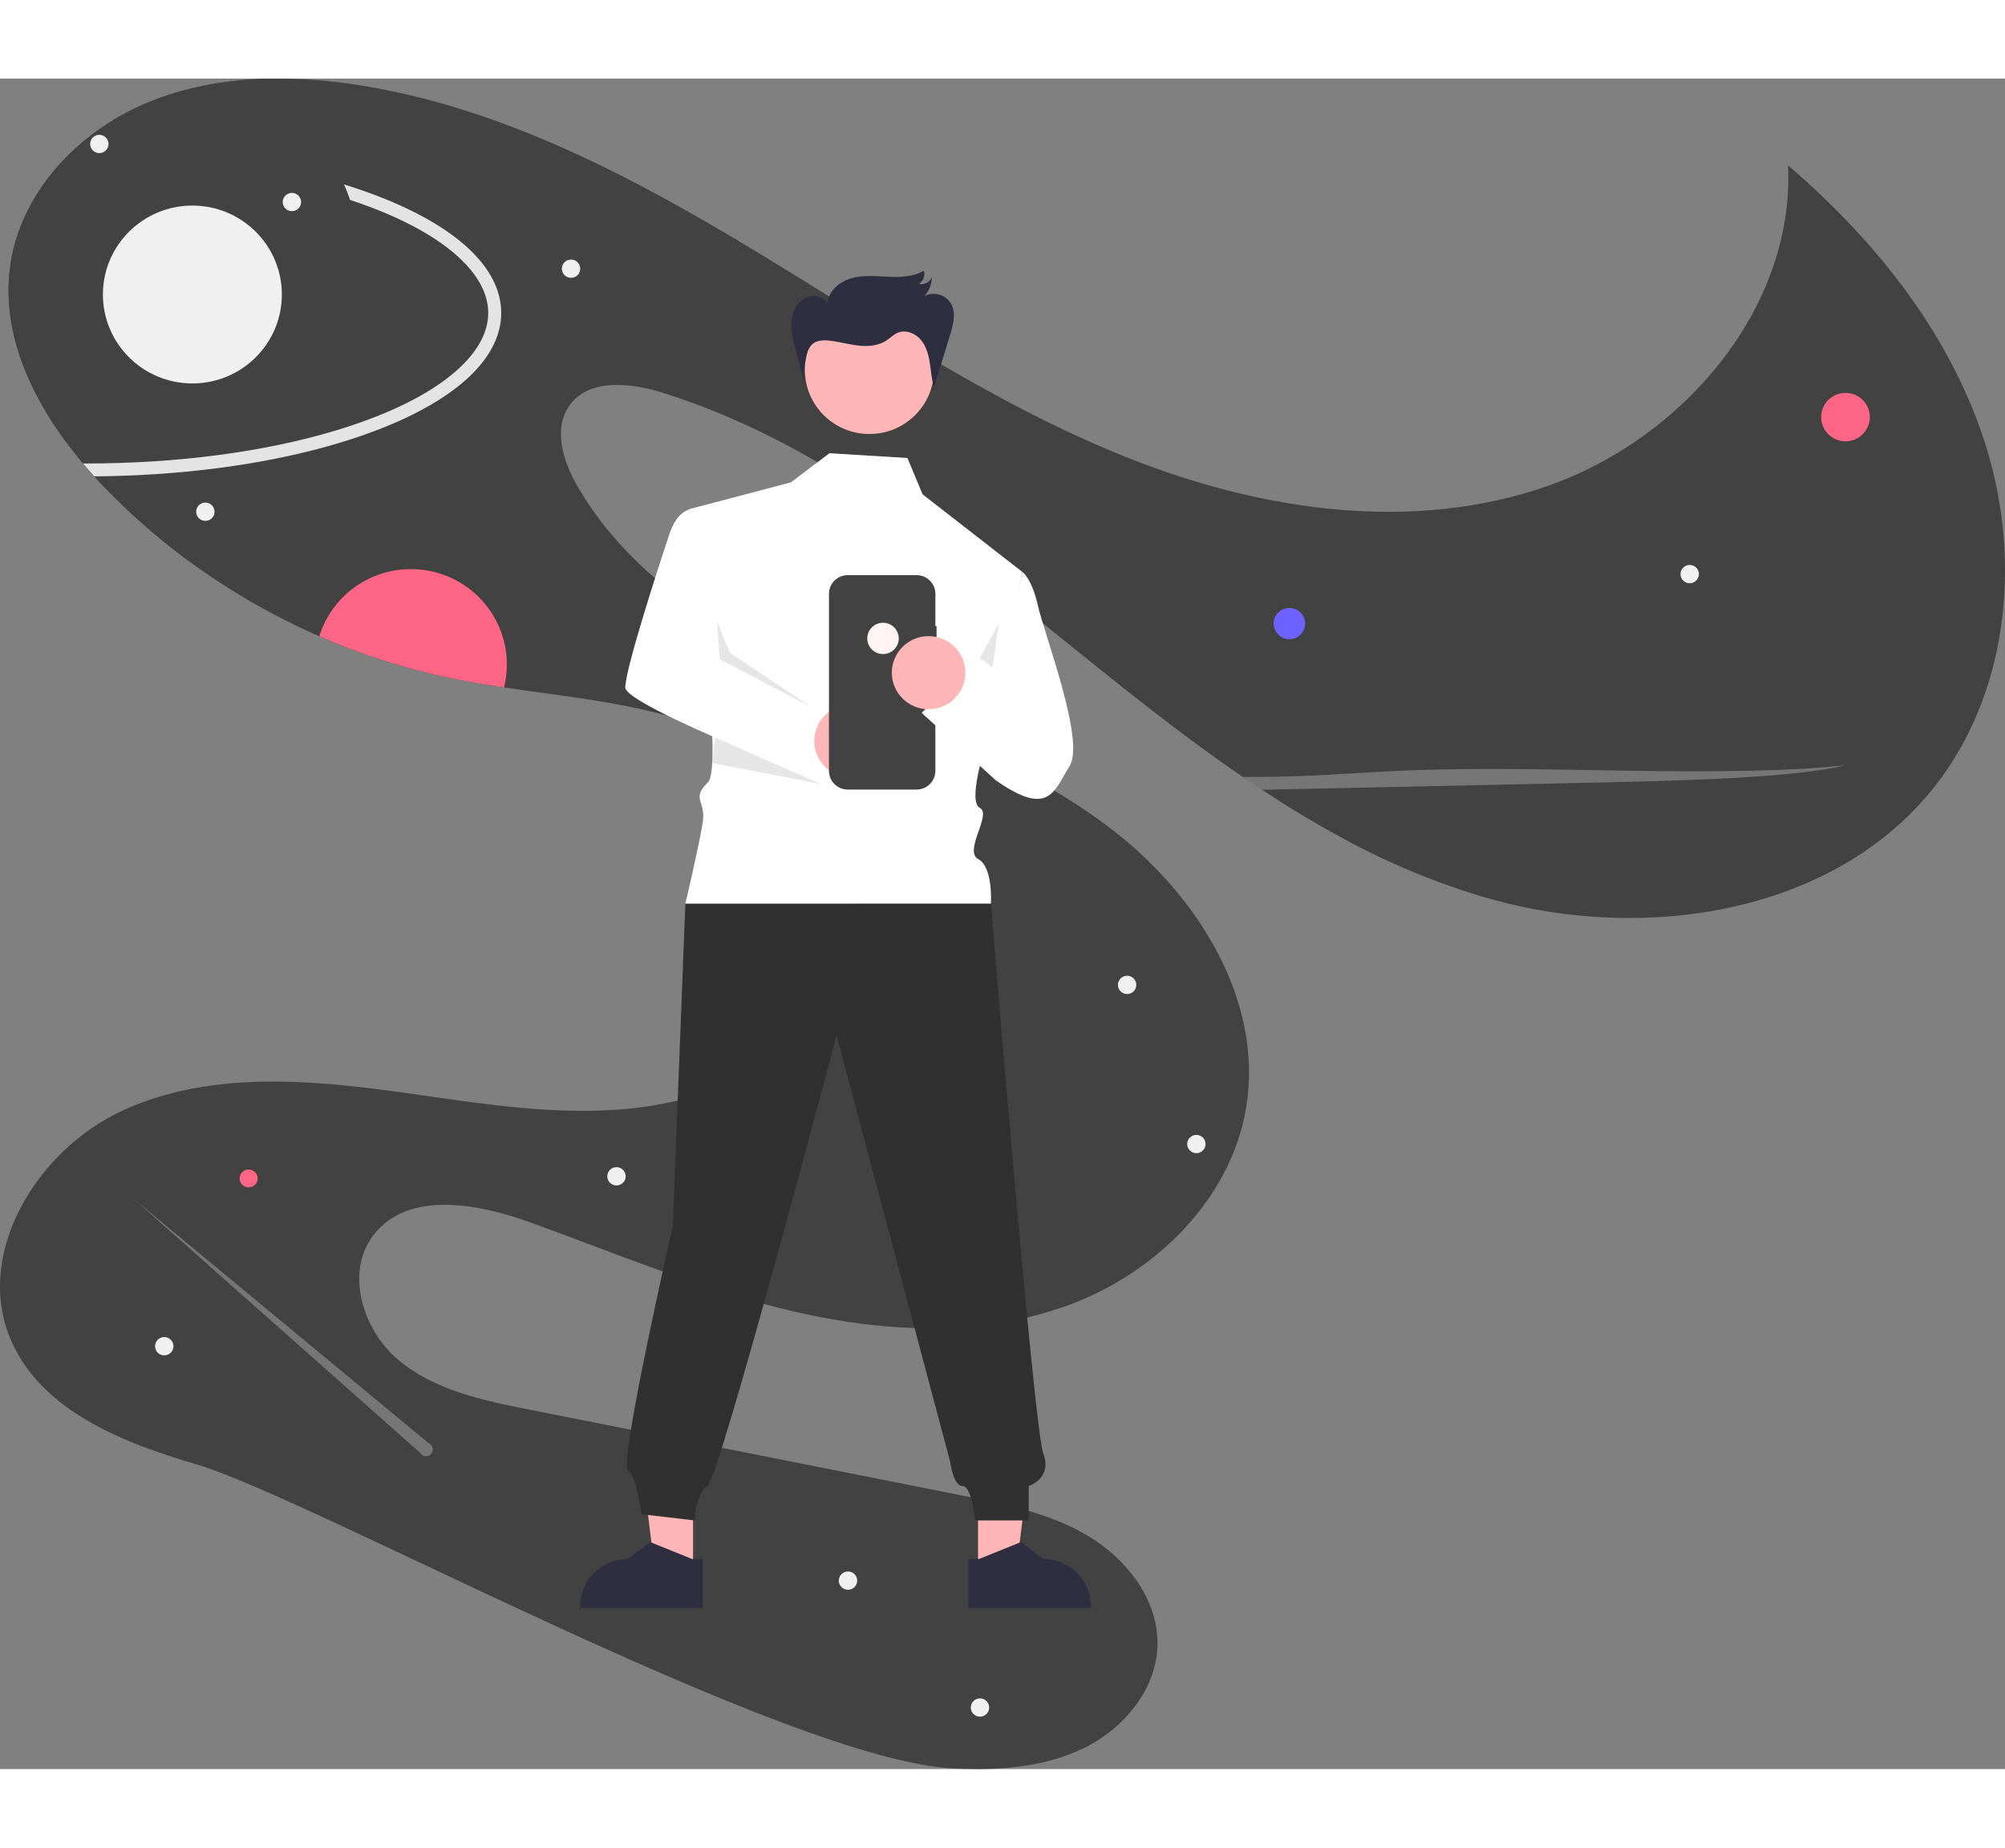 <svg width="1476" height="1360" viewBox="0 0 1376 1160" fill="none" xmlns="http://www.w3.org/2000/svg">
<rect x="0" y="0" width="1376" height="1160" fill="#808080" stroke="none"/>
<g clip-path="url(#clip0)">
<path d="M1327.84 485.634C1259.03 573.092 1129.19 593.119 1021.75 562.658C986.599 552.448 952.685 538.416 920.627 520.818C902.006 510.768 883.83 499.743 866.025 487.995C861.644 485.117 857.264 482.195 852.928 479.214C849.973 477.207 847.028 475.175 844.093 473.119C807.325 447.41 771.999 419.207 737.265 391.166C650.559 321.167 561.478 249.013 454.947 215.615C433 208.737 404.608 205.52 391.035 223.997C379.26 240.04 386.447 262.753 396.411 279.961C433.371 343.703 500.461 383.949 567.61 414.897C634.759 445.846 705.889 470.92 764.261 516.169C822.635 561.419 867.198 633.336 855.259 705.933C844.968 768.493 793.575 819.321 733.82 841.474C674.066 863.611 607.422 860.527 545.306 846.152C483.191 831.763 424.224 806.659 364.276 785.023C328.133 771.962 280.882 762.93 256.9 792.815C236.645 818.067 248.287 857.9 272.952 878.916C297.617 899.932 330.999 906.971 362.851 913.288C461.748 932.917 560.646 952.54 659.544 972.159C689.881 978.166 720.931 984.453 747.363 1000.45C773.795 1016.43 795.119 1044.36 794.362 1075.1C793.604 1105.4 771.286 1132.17 743.932 1145.58C716.595 1158.99 685.025 1161.05 654.569 1159.61C540.436 1154.17 213.228 973.96 134.748 950.922C84.319 936.134 29.183 914.41 7.919 866.622C-18.558 807.131 25.011 735.154 84.483 707.984C143.94 680.799 212.871 686.82 277.674 695.971C342.478 705.121 409.418 716.765 472.5 699.38C535.579 681.995 593.374 625.322 587.152 560.562C581.732 504.215 530.665 461.755 476.924 443.041C434.856 428.386 390.1 424.402 345.908 417.805C333.642 415.989 321.421 413.953 309.319 411.444C278.325 404.99 248.091 395.345 219.108 382.665C188.694 369.387 159.8 352.906 132.922 333.505C111.484 318.053 91.45 300.764 73.049 281.836C70.242 278.943 67.465 275.986 64.718 272.966C62.105 270.073 59.521 267.121 56.997 264.111C24.149 225.104 -0.115 177.066 7.162 127.566C14.423 78.199 53.136 37.097 99.228 17.351C125.868 5.942 154.602 0.836 183.692 0.098C204.963 -0.324 226.227 1.197 247.218 4.644C344.348 20.081 433.356 66.983 517.419 117.767C601.467 168.55 683.377 224.293 774.745 260.495C866.114 296.712 970.12 312.046 1062.81 279.297C1155.5 246.563 1231.65 157.245 1227.12 59.589C1288.6 112.203 1340.84 178.335 1363.97 255.61C1387.11 332.885 1377.81 422.114 1327.84 485.634Z" fill="#424242"/>
<path d="M884.896 384.709C890.864 384.709 895.703 379.9 895.703 373.968C895.703 368.036 890.864 363.228 884.896 363.228C878.927 363.228 874.089 368.036 874.089 373.968C874.089 379.9 878.927 384.709 884.896 384.709Z" fill="#6C63FF"/>
<path d="M1266.53 248.894C1275.76 248.894 1283.24 241.459 1283.24 232.288C1283.24 223.117 1275.76 215.682 1266.53 215.682C1257.3 215.682 1249.82 223.117 1249.82 232.288C1249.82 241.459 1257.3 248.894 1266.53 248.894Z" fill="#FF6584"/>
<path d="M170.636 760.87C174.046 760.87 176.81 758.123 176.81 754.735C176.81 751.346 174.046 748.599 170.636 748.599C167.227 748.599 164.463 751.346 164.463 754.735C164.463 758.123 167.227 760.87 170.636 760.87Z" fill="#FF6584"/>
<path d="M347.838 402.013C347.842 407.335 347.194 412.638 345.908 417.804C333.642 415.989 321.421 413.952 309.319 411.444C278.325 404.99 248.091 395.345 219.108 382.665C223.769 367.709 233.671 354.909 247.017 346.59C260.363 338.271 276.268 334.984 291.844 337.325C307.421 339.666 321.636 347.48 331.91 359.35C342.184 371.219 347.835 386.356 347.838 402.013Z" fill="#FF6584"/>
<path d="M1159.61 346.299C1163.1 346.299 1165.93 343.49 1165.93 340.024C1165.93 336.558 1163.1 333.749 1159.61 333.749C1156.12 333.749 1153.3 336.558 1153.3 340.024C1153.3 343.49 1156.12 346.299 1159.61 346.299Z" fill="#F0F0F0"/>
<path d="M581.967 1036.99C585.454 1036.99 588.281 1034.18 588.281 1030.72C588.281 1027.25 585.454 1024.44 581.967 1024.44C578.48 1024.44 575.653 1027.25 575.653 1030.72C575.653 1034.18 578.48 1036.99 581.967 1036.99Z" fill="#F0F0F0"/>
<path d="M672.548 1124.07C676.035 1124.07 678.862 1121.26 678.862 1117.79C678.862 1114.33 676.035 1111.52 672.548 1111.52C669.061 1111.52 666.234 1114.33 666.234 1117.79C666.234 1121.26 669.061 1124.07 672.548 1124.07Z" fill="#F0F0F0"/>
<path d="M112.723 876.125C116.21 876.125 119.037 873.316 119.037 869.85C119.037 866.384 116.21 863.575 112.723 863.575C109.236 863.575 106.409 866.384 106.409 869.85C106.409 873.316 109.236 876.125 112.723 876.125Z" fill="#F0F0F0"/>
<path d="M423.077 759.534C426.564 759.534 429.391 756.725 429.391 753.259C429.391 749.793 426.564 746.984 423.077 746.984C419.59 746.984 416.763 749.793 416.763 753.259C416.763 756.725 419.59 759.534 423.077 759.534Z" fill="#F0F0F0"/>
<path d="M391.893 136.73C395.381 136.73 398.207 133.921 398.207 130.455C398.207 126.989 395.381 124.18 391.893 124.18C388.406 124.18 385.579 126.989 385.579 130.455C385.579 133.921 388.406 136.73 391.893 136.73Z" fill="#F0F0F0"/>
<path d="M773.525 628.185C777.012 628.185 779.839 625.375 779.839 621.909C779.839 618.444 777.012 615.634 773.525 615.634C770.038 615.634 767.211 618.444 767.211 621.909C767.211 625.375 770.038 628.185 773.525 628.185Z" fill="#F0F0F0"/>
<path d="M821.043 737.396C824.53 737.396 827.357 734.587 827.357 731.121C827.357 727.656 824.53 724.846 821.043 724.846C817.556 724.846 814.729 727.656 814.729 731.121C814.729 734.587 817.556 737.396 821.043 737.396Z" fill="#F0F0F0"/>
<path d="M251.91 150.486C251.957 182.17 244.424 213.411 229.933 241.634C228.018 245.353 225.988 249.008 223.845 252.599C202.625 288.215 170.876 316.465 132.922 333.505C111.484 318.053 91.45 300.764 73.049 281.835C70.242 278.943 67.465 275.986 64.718 272.966C62.105 270.073 59.521 267.121 56.997 264.111C24.149 225.104 -0.115 177.066 7.162 127.566C14.422 78.199 53.136 37.097 99.228 17.35C125.868 5.942 154.602 0.836 183.692 0.098C206.437 20.062 224.369 44.859 236.155 72.65C237.64 76.148 239.006 79.69 240.298 83.276C248.005 104.855 251.932 127.588 251.91 150.486Z" fill="#424242"/>
<path d="M343.977 160.817C343.977 191.558 313.774 220.072 258.92 241.132C247.946 245.353 236.2 249.175 223.845 252.599C177.604 265.409 122.571 272.508 64.718 272.966C62.105 270.073 59.521 267.121 56.997 264.111C57.62 264.125 58.244 264.125 58.867 264.125C121.695 264.125 181.301 256.215 229.933 241.633C238.917 238.933 247.53 236.011 255.712 232.867C306.141 213.519 335.067 187.249 335.067 160.817C335.067 134.384 306.141 108.129 255.712 88.766C250.723 86.847 245.585 85.017 240.298 83.276C239.006 79.69 237.64 76.148 236.155 72.65C244.055 75.1 251.643 77.717 258.92 80.501C313.773 101.562 343.977 130.09 343.977 160.817Z" fill="#E4E4E4"/>
<path d="M68.175 51.132C71.662 51.132 74.489 48.322 74.489 44.856C74.489 41.391 71.662 38.581 68.175 38.581C64.688 38.581 61.861 41.391 61.861 44.856C61.861 48.322 64.688 51.132 68.175 51.132Z" fill="#F0F0F0"/>
<path d="M200.335 90.979C203.822 90.979 206.649 88.17 206.649 84.704C206.649 81.238 203.822 78.429 200.335 78.429C196.848 78.429 194.021 81.238 194.021 84.704C194.021 88.17 196.848 90.979 200.335 90.979Z" fill="#F0F0F0"/>
<path d="M132.028 209.189C165.938 209.189 193.428 181.867 193.428 148.165C193.428 114.463 165.938 87.141 132.028 87.141C98.117 87.141 70.627 114.463 70.627 148.165C70.627 181.867 98.117 209.189 132.028 209.189Z" fill="#F0F0F0"/>
<path opacity="0.3" d="M1265.94 471.141C1252.16 475.185 1221.77 478.166 1188.36 479.996C1154.97 481.812 1118.33 482.609 1082.16 483.376C1018.84 484.734 955.528 486.096 892.22 487.464C883.518 487.656 874.786 487.833 866.025 487.995C861.644 485.117 857.264 482.195 852.928 479.214C860.694 479.258 868.461 479.214 876.167 479.066C909.089 478.417 936.961 475.864 968.709 474.654C1017.56 472.779 1070.31 474.255 1121.23 475.008C1172.15 475.775 1230.16 475.495 1265.94 471.141Z" fill="#F0F0F0"/>
<path opacity="0.3" d="M294.144 936.371L92.308 769.261L288.388 943.064C288.768 943.7 289.294 944.237 289.924 944.63C290.554 945.023 291.27 945.261 292.011 945.324C292.752 945.387 293.497 945.274 294.186 944.994C294.874 944.713 295.485 944.274 295.968 943.712C296.452 943.15 296.793 942.481 296.964 941.762C297.136 941.043 297.132 940.293 296.954 939.575C296.775 938.858 296.427 938.193 295.939 937.635C295.45 937.078 294.835 936.645 294.144 936.371H294.144Z" fill="#F0F0F0"/>
<path d="M140.937 303.5C144.424 303.5 147.251 300.69 147.251 297.225C147.251 293.759 144.424 290.949 140.937 290.949C137.45 290.949 134.623 293.759 134.623 297.225C134.623 300.69 137.45 303.5 140.937 303.5Z" fill="#F0F0F0"/>
<path d="M671.221 1024.34L697.337 1024.34L709.762 924.223L671.217 924.225L671.221 1024.34Z" fill="#FFB6B6"/>
<path d="M664.56 1015.87L671.91 1015.87L700.61 1004.27L715.992 1015.86H715.994C724.686 1015.86 733.023 1019.3 739.17 1025.41C745.316 1031.51 748.77 1039.8 748.77 1048.44V1049.5L664.561 1049.5L664.56 1015.87Z" fill="#2F2E41"/>
<path d="M475.64 1024.34L449.525 1024.34L437.1 924.223L475.645 924.225L475.64 1024.34Z" fill="#FFB6B6"/>
<path d="M482.301 1049.5L398.092 1049.5V1048.44C398.093 1039.8 401.546 1031.51 407.693 1025.41C413.839 1019.3 422.176 1015.86 430.869 1015.86H430.871L446.253 1004.27L474.952 1015.87L482.303 1015.87L482.301 1049.5Z" fill="#2F2E41"/>
<path d="M569.218 257.073L542.774 277.086L472.528 295.575C472.528 295.575 497.699 471.141 485.819 482.948C473.94 494.755 484.654 495.072 482.267 510.41C479.879 525.747 470.367 566.242 470.367 566.242H680.023C680.023 566.242 681.713 541.075 671.378 535.625C661.043 530.175 680.905 504.737 672.459 500.484C664.013 496.231 675.892 459.335 675.892 459.335L701.637 338.538L633.16 285.29L622.746 260.352L569.218 257.073Z" fill="white"/>
<path d="M602.213 413.958C607.266 413.958 611.363 409.887 611.363 404.864C611.363 399.842 607.266 395.771 602.213 395.771C597.16 395.771 593.064 399.842 593.064 404.864C593.064 409.887 597.16 413.958 602.213 413.958Z" fill="#F2F2F2"/>
<path d="M470.367 566.242L461.721 787.501C461.721 787.501 424.392 950.92 430.876 955.216C437.361 959.513 440.107 985.13 440.107 985.13L476.851 989.427C476.851 989.427 476.851 972.242 485.497 965.797C494.143 959.353 574.115 656.464 574.115 656.464L652.133 949.313C652.133 949.313 654.087 965.797 660.571 965.797C667.055 965.797 669.217 989.427 669.217 989.427H705.96V965.797C705.96 965.797 722.47 960.595 715.986 943.41C709.502 926.224 680.023 566.242 680.023 566.242H470.367Z" fill="#313030"/>
<path d="M596.677 243.888C621.148 243.888 640.986 224.172 640.986 199.851C640.986 175.53 621.148 155.814 596.677 155.814C572.206 155.814 552.368 175.53 552.368 199.851C552.368 224.172 572.206 243.888 596.677 243.888Z" fill="#FFB6B6"/>
<path opacity="0.1" d="M672.458 397.612L681.104 404.057L685.426 373.982L672.458 397.612Z" fill="black"/>
<path d="M476.672 295.404C476.672 295.404 465.865 293.256 459.381 312.589C452.897 331.923 429.121 404.96 429.121 417.848C429.121 430.737 577.186 487.607 577.186 487.607L561.779 433.892L493.963 398.515L476.672 295.404Z" fill="white"/>
<path d="M584.054 479.643C597.996 479.643 609.298 468.41 609.298 454.554C609.298 440.697 597.996 429.464 584.054 429.464C570.112 429.464 558.81 440.697 558.81 454.554C558.81 468.41 570.112 479.643 584.054 479.643Z" fill="#FFB6B6"/>
<path opacity="0.1" d="M491.987 371.907L493.963 398.515L556.674 431.228L500.896 394.045L491.987 371.907Z" fill="black"/>
<path d="M642.743 375.7H641.93V353.55C641.93 351.867 641.596 350.2 640.948 348.645C640.3 347.089 639.35 345.676 638.152 344.485C636.954 343.295 635.532 342.351 633.967 341.707C632.402 341.062 630.725 340.731 629.031 340.731H581.814C580.12 340.731 578.443 341.062 576.878 341.706C575.313 342.351 573.891 343.295 572.693 344.485C571.495 345.676 570.545 347.089 569.897 348.644C569.249 350.2 568.915 351.867 568.915 353.55V475.066C568.915 476.749 569.249 478.416 569.897 479.972C570.545 481.527 571.495 482.94 572.693 484.131C573.891 485.321 575.313 486.265 576.878 486.91C578.443 487.554 580.12 487.886 581.814 487.886H629.031C630.725 487.886 632.402 487.554 633.967 486.91C635.532 486.266 636.954 485.321 638.152 484.131C639.35 482.94 640.3 481.527 640.948 479.972C641.596 478.416 641.93 476.749 641.93 475.066V391.467H642.743V375.7Z" fill="#424242"/>
<path d="M701.637 338.538C701.637 338.538 708.122 342.834 712.444 362.167C716.767 381.501 744.865 454.538 734.058 471.723C723.251 488.908 720.061 507.25 683.317 481.472L632.472 435.205L669.216 400.834L684.346 411.575L701.637 338.538Z" fill="white"/>
<path d="M605.999 394.89C611.968 394.89 616.806 390.081 616.806 384.15C616.806 378.218 611.968 373.409 605.999 373.409C600.031 373.409 595.192 378.218 595.192 384.15C595.192 390.081 600.031 394.89 605.999 394.89Z" fill="#FFF5F5"/>
<path d="M637.284 432.769C651.226 432.769 662.528 421.537 662.528 407.68C662.528 393.824 651.226 382.591 637.284 382.591C623.342 382.591 612.04 393.824 612.04 407.68C612.04 421.537 623.342 432.769 637.284 432.769Z" fill="#FFB6B6"/>
<path opacity="0.1" d="M490.796 452.212L563.264 484.071L488.782 469.603L490.796 452.212Z" fill="black"/>
<path d="M551.975 208.627L545.891 185.616C544.304 179.612 542.703 173.486 543.06 167.289C543.416 161.091 546.062 154.695 551.315 151.338C556.569 147.98 564.589 148.773 567.97 153.993C568.612 145.658 576.242 139.247 584.336 136.975C592.431 134.704 601.025 135.602 609.428 135.986C617.83 136.369 626.699 136.101 633.951 131.866C634.503 133.514 634.467 135.301 633.848 136.925C633.229 138.55 632.064 139.912 630.552 140.782C632.354 141.271 634.277 141.061 635.929 140.194C637.582 139.328 638.842 137.87 639.454 136.115C639.509 140.943 637.714 145.61 634.433 149.17C637.563 147.627 641.158 147.296 644.519 148.242C647.88 149.188 650.767 151.343 652.618 154.287C656.319 160.664 654.245 168.672 652.08 175.712L640.967 211.844C639.282 206.352 638.964 200.553 638.062 194.881C637.161 189.209 635.557 183.416 631.789 179.062C628.022 174.708 621.623 172.187 616.27 174.349C613.267 175.562 610.977 178.022 608.266 179.788C602.702 183.412 595.626 183.931 589.016 183.194C582.406 182.457 575.965 180.586 569.356 179.839C565.218 179.371 560.6 179.495 557.478 182.234C555.33 184.452 553.912 187.266 553.412 190.303C551.938 196.357 551.359 202.591 551.692 208.811" fill="#2F2E41"/>
</g>
<defs>
<clipPath id="clip0">
<rect width="1376" height="1160" fill="white"/>
</clipPath>
</defs>
</svg>
